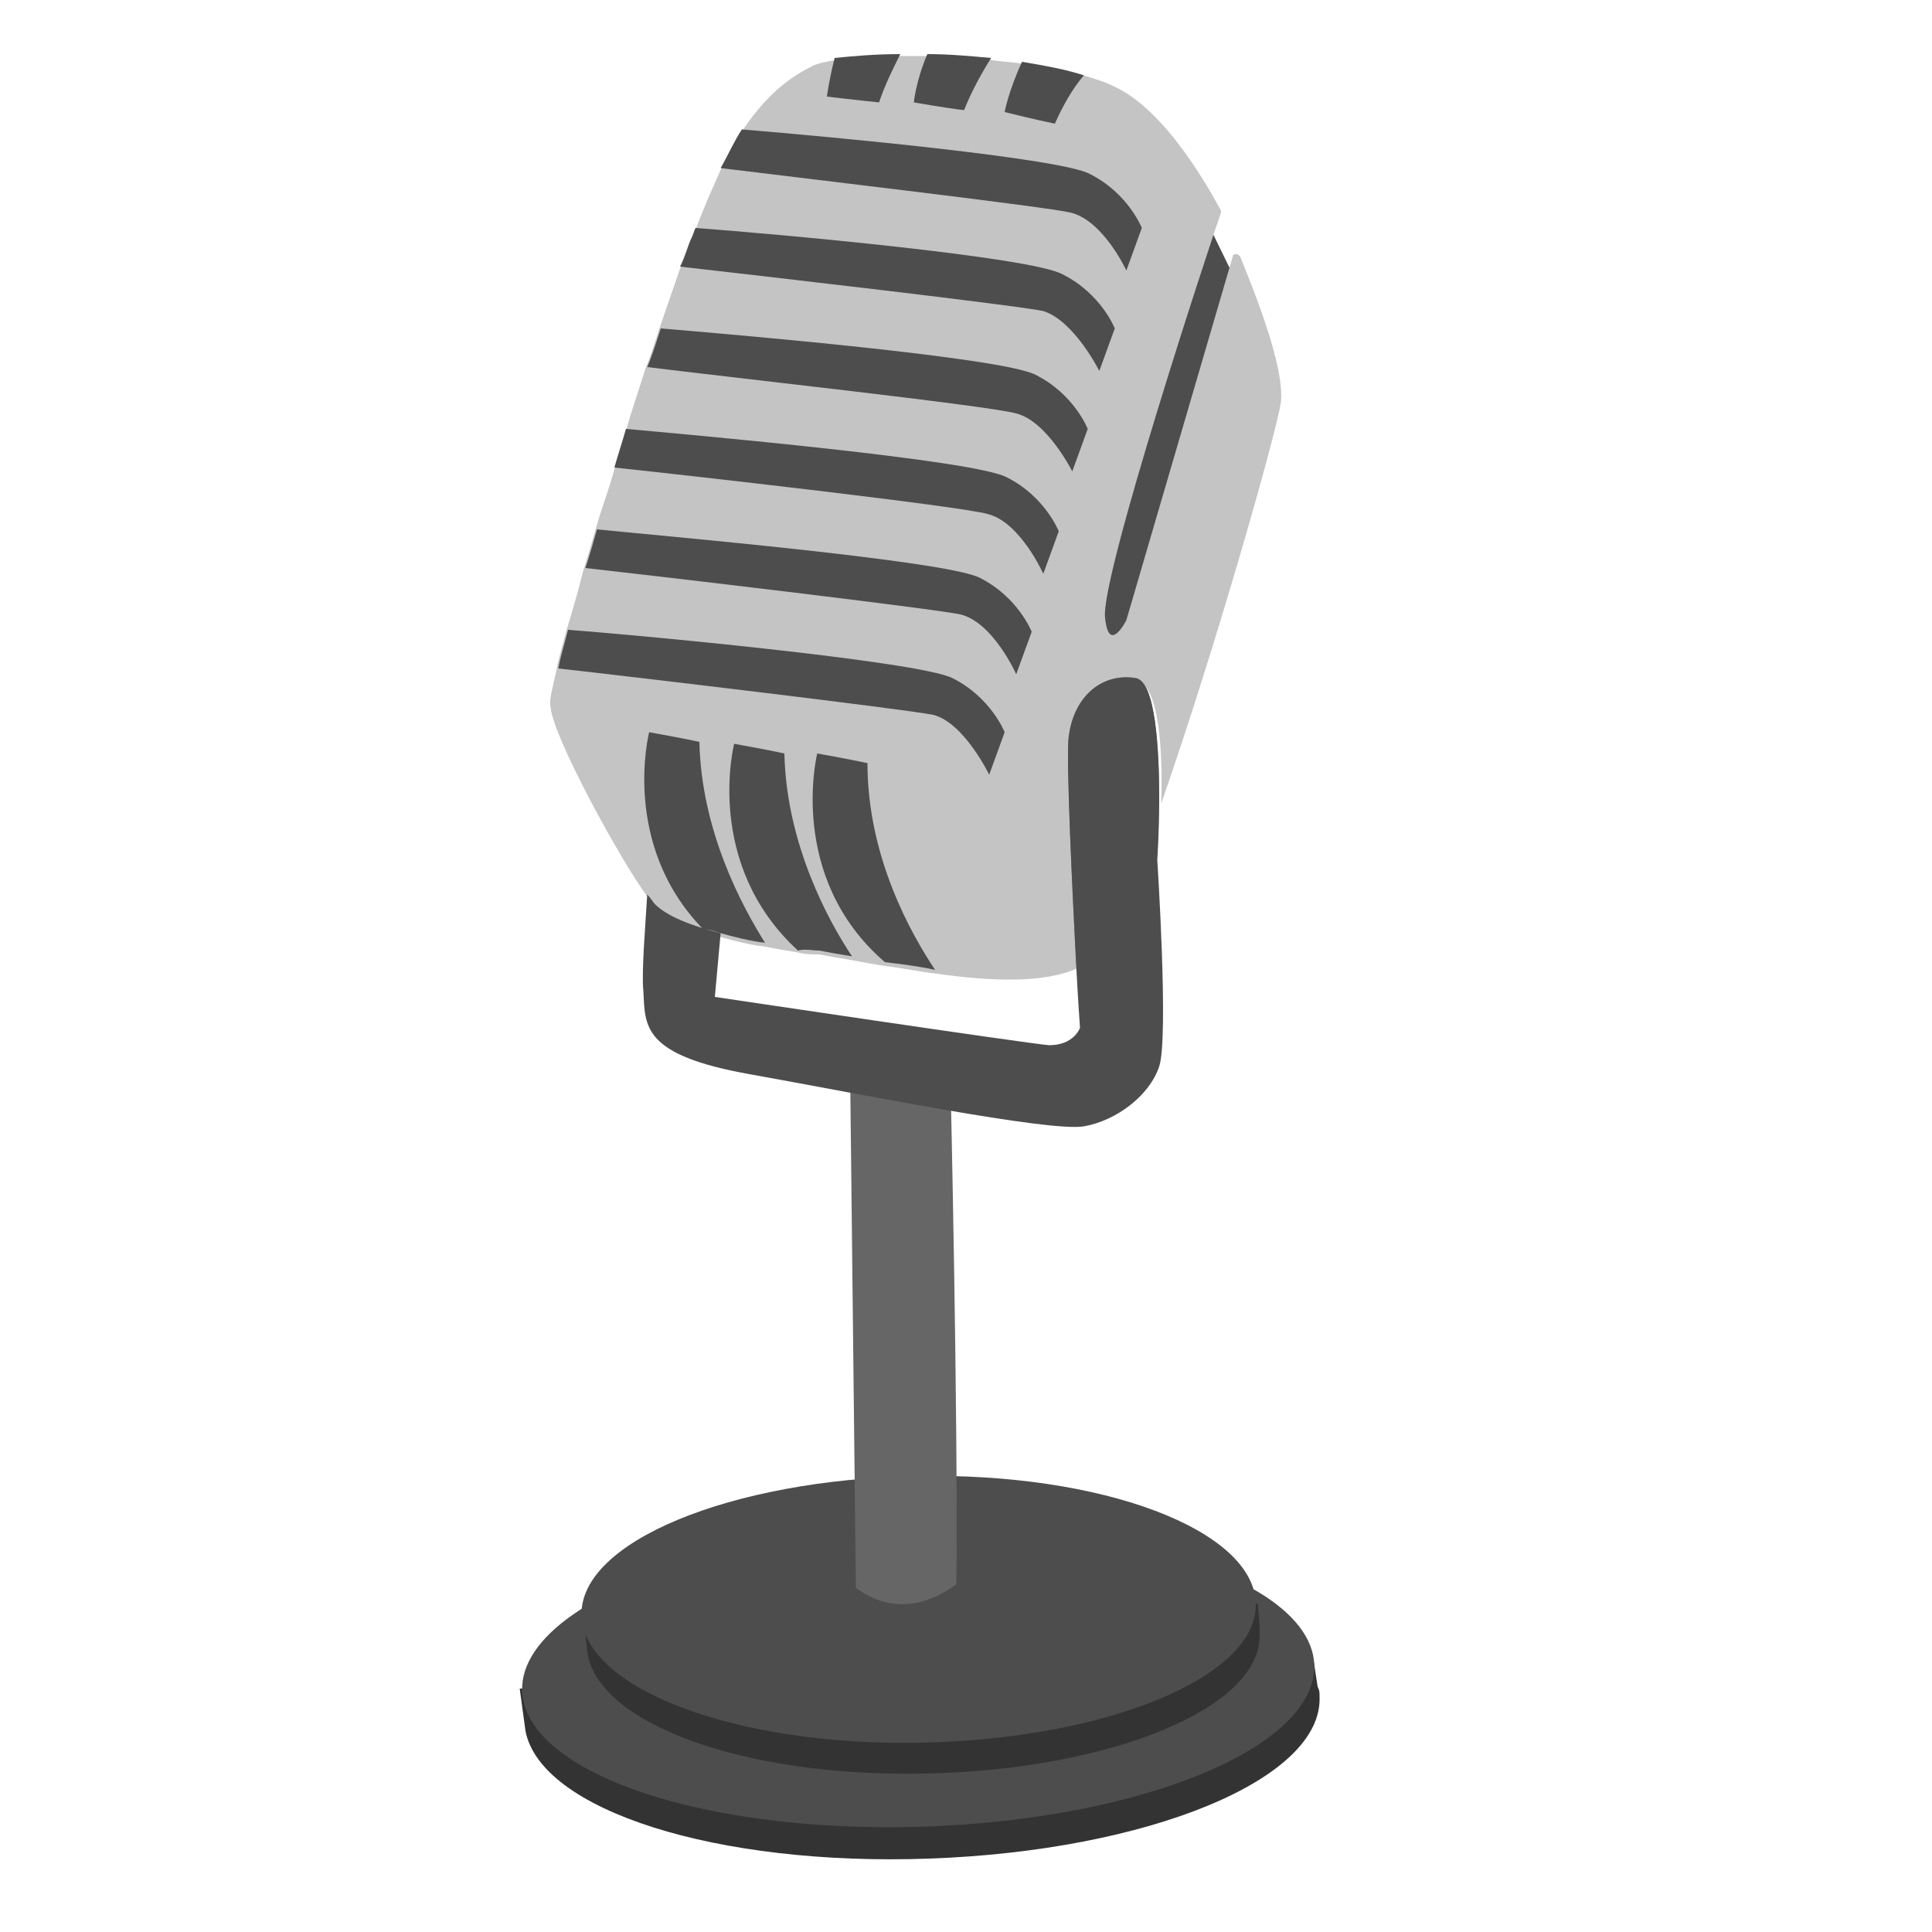 <?xml version="1.0" encoding="utf-8"?>
<!-- Generator: Adobe Illustrator 26.3.1, SVG Export Plug-In . SVG Version: 6.00 Build 0)  -->
<svg version="1.1" id="OBJECT" xmlns="http://www.w3.org/2000/svg" xmlns:xlink="http://www.w3.org/1999/xlink" x="0px" y="0px"
	 width="100px" height="100px" viewBox="0 0 100 100" enable-background="new 0 0 100 100" xml:space="preserve">
<g>
	<g>
		<path fill="#333333" d="M48.1,96.2c11.3-0.4,20.4-4.1,20.2-8.4c0-0.2,0-0.3-0.1-0.5l-0.2-1.3l-0.4,0c-2.3-3.3-10.6-5.5-20.3-5.2
			c-9.7,0.3-17.7,3.1-19.7,6.6l-0.7,0l0.3,2.2l0,0C28,93.7,37.1,96.6,48.1,96.2z"/>
	</g>
	<g>
		
			<ellipse transform="matrix(1 -3.266507e-02 3.266507e-02 1 -2.809 1.599)" fill="#4D4D4D" cx="47.5" cy="86.8" rx="20.5" ry="7.7"/>
	</g>
	<g>
		<path fill="#333333" d="M47.9,91.8c9.6-0.2,17.4-3.4,17.3-7.2c0-0.1,0-0.3,0-0.4L65.1,83l-0.3,0c-1.9-3-8.8-5.2-17.1-5
			c-8.3,0.1-15.1,2.5-16.9,5.6l-0.6,0l0.2,1.9l0,0C30.9,89.2,38.5,92,47.9,91.8z"/>
	</g>
	<g>
		<path fill="#4D4D4D" d="M47.7,90.2c9.6-0.2,17.4-3.4,17.3-7.2c-0.1-3.8-7.9-6.8-17.6-6.6c-9.6,0.2-17.4,3.4-17.3,7.2
			C30.2,87.4,38.1,90.4,47.7,90.2z"/>
	</g>
	<g>
		<path fill="#666666" d="M49.5,82c0.1-8.6-0.3-25.9-0.3-25.9L44,55.3l0.3,26.9C44.4,82.2,46.5,84.2,49.5,82z"/>
	</g>
	<g>
		<polygon fill="#4D4D4D" points="62.1,10.7 55.5,33.4 59,33.1 64,14.6 		"/>
	</g>
	<g>
		<path fill="#C4C4C4" d="M63.2,10.9c-0.4-0.7-2.8-5.3-5.7-6.5c-0.4-0.2-0.8-0.3-1.4-0.5c-0.9-0.2-2-0.5-3.2-0.6
			c-0.5-0.1-1.1-0.1-1.6-0.2c-1.1-0.1-2.2-0.2-3.3-0.2c-0.5,0-0.9,0-1.3,0c-1.3,0-2.4,0.1-3.4,0.2c-0.6,0.1-1.1,0.2-1.4,0.4
			c-1.4,0.7-2.5,1.8-3.5,3.3c-0.4,0.6-0.7,1.3-1.1,2c-0.4,0.9-0.9,2-1.3,3.1c-0.1,0.2-0.1,0.3-0.2,0.5c-0.2,0.4-0.3,0.9-0.6,1.5
			c-0.3,0.9-0.7,2-1.1,3.2c-0.2,0.6-0.4,1.3-0.7,2c-0.3,1-0.7,2.1-1,3.2c-0.2,0.7-0.4,1.3-0.6,2c-0.3,1.1-0.7,2.1-1,3.2
			c-0.2,0.7-0.4,1.4-0.6,2c-0.3,1.2-0.6,2.2-0.9,3.2c-0.2,0.8-0.4,1.4-0.5,2c-0.2,0.9-0.4,1.6-0.3,1.9c0.1,1.5,3.6,7.9,5,9.8
			c0.2,0.2,0.3,0.4,0.4,0.5c0.5,0.5,1.4,0.9,2.6,1.3c0.3,0.1,0.5,0.2,0.8,0.3c0.7,0.2,1.5,0.4,2.3,0.5c0.5,0.1,1.1,0.2,1.7,0.3
			c0.4,0.1,0.7,0.1,1.1,0.1c0.5,0.1,1.1,0.2,1.7,0.3c0.5,0.1,1.1,0.2,1.7,0.3c0.9,0.1,1.8,0.3,2.7,0.4c2.8,0.4,5.6,0.5,7.3-0.3
			c-0.2-3.9-0.6-10.1-0.4-11.6c0.2-2.2,1.7-3.5,3.5-3.2c1.1,0.2,1.3,3.7,1.2,6.3c2.8-8,6-19.3,6.2-20.8c0.2-1.9-1.5-6-2.1-7.5
			c-0.1-0.2-0.4-0.2-0.4,0l-5.5,18.8c0,0-0.9,1.8-1.1-0.1C56.9,30,62.7,12.4,63.2,11C63.2,11,63.2,10.9,63.2,10.9z"/>
	</g>
	<g>
		<path fill="#808080" d="M56.3,49.5c0.9-0.7,2.3-4,3.7-8.1c0-2.7-0.2-6.1-1.2-6.3c-1.8-0.3-3.3,1-3.5,3.2
			c-0.1,1.5,0.2,7.7,0.4,11.6C55.9,49.8,56.1,49.7,56.3,49.5z"/>
	</g>
	<g>
		<path fill="#4D4D4D" d="M54.3,54.1C53.1,54,37,51.6,37,51.6l0.3-3.3c-1.6-0.4-2.8-0.9-3.4-1.5c-0.1-0.1-0.2-0.3-0.4-0.5
			c-0.1,1.7-0.3,4-0.2,5c0.1,1.8-0.1,3.3,5.5,4.3c5.6,1,15.5,3,17.3,2.7c1.7-0.3,3.4-1.6,3.9-3.1c0.5-1.5-0.1-10.7-0.1-10.7
			s0.1-1.4,0.1-3.1c0-2.7-0.2-6.1-1.2-6.3c-1.8-0.3-3.3,1-3.5,3.2c-0.1,1.5,0.2,7.7,0.4,11.6c0.1,1.9,0.2,3.3,0.2,3.3
			S55.6,54.1,54.3,54.1z"/>
	</g>
	<g>
		<path fill="#4D4D4D" d="M48.4,50.2c-1.2-1.8-3.5-5.8-3.5-10.7C44,39.3,42.3,39,42.3,39s-1.6,6.4,3.5,10.8
			C46.6,49.9,47.5,50,48.4,50.2z"/>
	</g>
	<g>
		<path fill="#4D4D4D" d="M52.9,3.2C52.2,4.7,52,5.8,52,5.8s1.6,0.4,2.6,0.6c0.4-0.9,0.9-1.8,1.5-2.5C55.2,3.6,54.1,3.4,52.9,3.2z"
			/>
	</g>
	<g>
		<path fill="#4D4D4D" d="M48,2.8c-0.6,1.4-0.7,2.5-0.7,2.5c0,0,1.7,0.3,2.6,0.4c0.4-1,0.9-1.9,1.4-2.7C50.2,2.9,49.1,2.8,48,2.8z"
			/>
	</g>
	<g>
		<path fill="#4D4D4D" d="M45.5,5.3c0.3-0.9,0.7-1.7,1.1-2.5c-1.3,0-2.4,0.1-3.4,0.2c-0.3,1.2-0.4,2-0.4,2S44.5,5.2,45.5,5.3z"/>
	</g>
	<g>
		<path fill="#4D4D4D" d="M42.4,49.2c0.5,0.1,1.1,0.2,1.7,0.3c-1.2-1.8-3.4-5.8-3.5-10.5c-0.9-0.2-2.6-0.5-2.6-0.5
			s-1.6,6.2,3.3,10.7C41.7,49.1,42,49.2,42.4,49.2z"/>
	</g>
	<g>
		<path fill="#4D4D4D" d="M37.3,48.3c0.7,0.2,1.5,0.4,2.3,0.5c-1.2-1.9-3.3-5.8-3.4-10.4c-0.9-0.2-2.6-0.5-2.6-0.5
			s-1.5,5.8,2.8,10.2C36.7,48.1,37,48.2,37.3,48.3z"/>
	</g>
	<g>
		<path fill="#4D4D4D" d="M58.3,14l0.8-2.2c0,0-0.7-1.8-2.7-2.8c-1.5-0.8-13.1-1.9-18-2.3c-0.4,0.6-0.7,1.3-1.1,2
			c4.9,0.6,16.8,2,18.1,2.3C57.1,11.4,58.3,14,58.3,14z"/>
	</g>
	<g>
		<path fill="#4D4D4D" d="M56.9,19.2l0.8-2.2c0,0-0.7-1.8-2.7-2.8c-1.6-0.9-14.9-2.1-19-2.4c-0.1,0.2-0.1,0.3-0.2,0.5
			c-0.2,0.4-0.3,0.9-0.6,1.5c4.4,0.5,17.4,2,18.8,2.3C55.6,16.6,56.9,19.2,56.9,19.2z"/>
	</g>
	<g>
		<path fill="#4D4D4D" d="M55.5,24.4l0.8-2.2c0,0-0.7-1.8-2.7-2.8c-1.7-0.9-15.8-2.1-19.4-2.4c-0.2,0.6-0.4,1.3-0.7,2
			c4,0.5,17.7,2,19.1,2.4C54.2,21.8,55.5,24.4,55.5,24.4z"/>
	</g>
	<g>
		<path fill="#4D4D4D" d="M54,29.7l0.8-2.2c0,0-0.7-1.8-2.7-2.8c-1.7-0.9-16.4-2.2-19.7-2.5c-0.2,0.7-0.4,1.3-0.6,2
			c3.8,0.4,17.9,2,19.3,2.4C52.8,27,54,29.7,54,29.7z"/>
	</g>
	<g>
		<path fill="#4D4D4D" d="M52.6,34.9l0.8-2.2c0,0-0.7-1.8-2.7-2.8c-1.8-0.9-16.9-2.2-19.8-2.5c-0.2,0.7-0.4,1.4-0.6,2
			c3.6,0.4,18,2.1,19.4,2.4C51.4,32.2,52.6,34.9,52.6,34.9z"/>
	</g>
	<g>
		<path fill="#4D4D4D" d="M51.2,40.1l0.8-2.2c0,0-0.7-1.8-2.7-2.8c-1.8-0.9-17.1-2.3-19.9-2.5c-0.2,0.8-0.4,1.4-0.5,2
			c3.6,0.4,17.9,2.1,19.4,2.4C49.9,37.4,51.2,40.1,51.2,40.1z"/>
	</g>
</g>
</svg>

